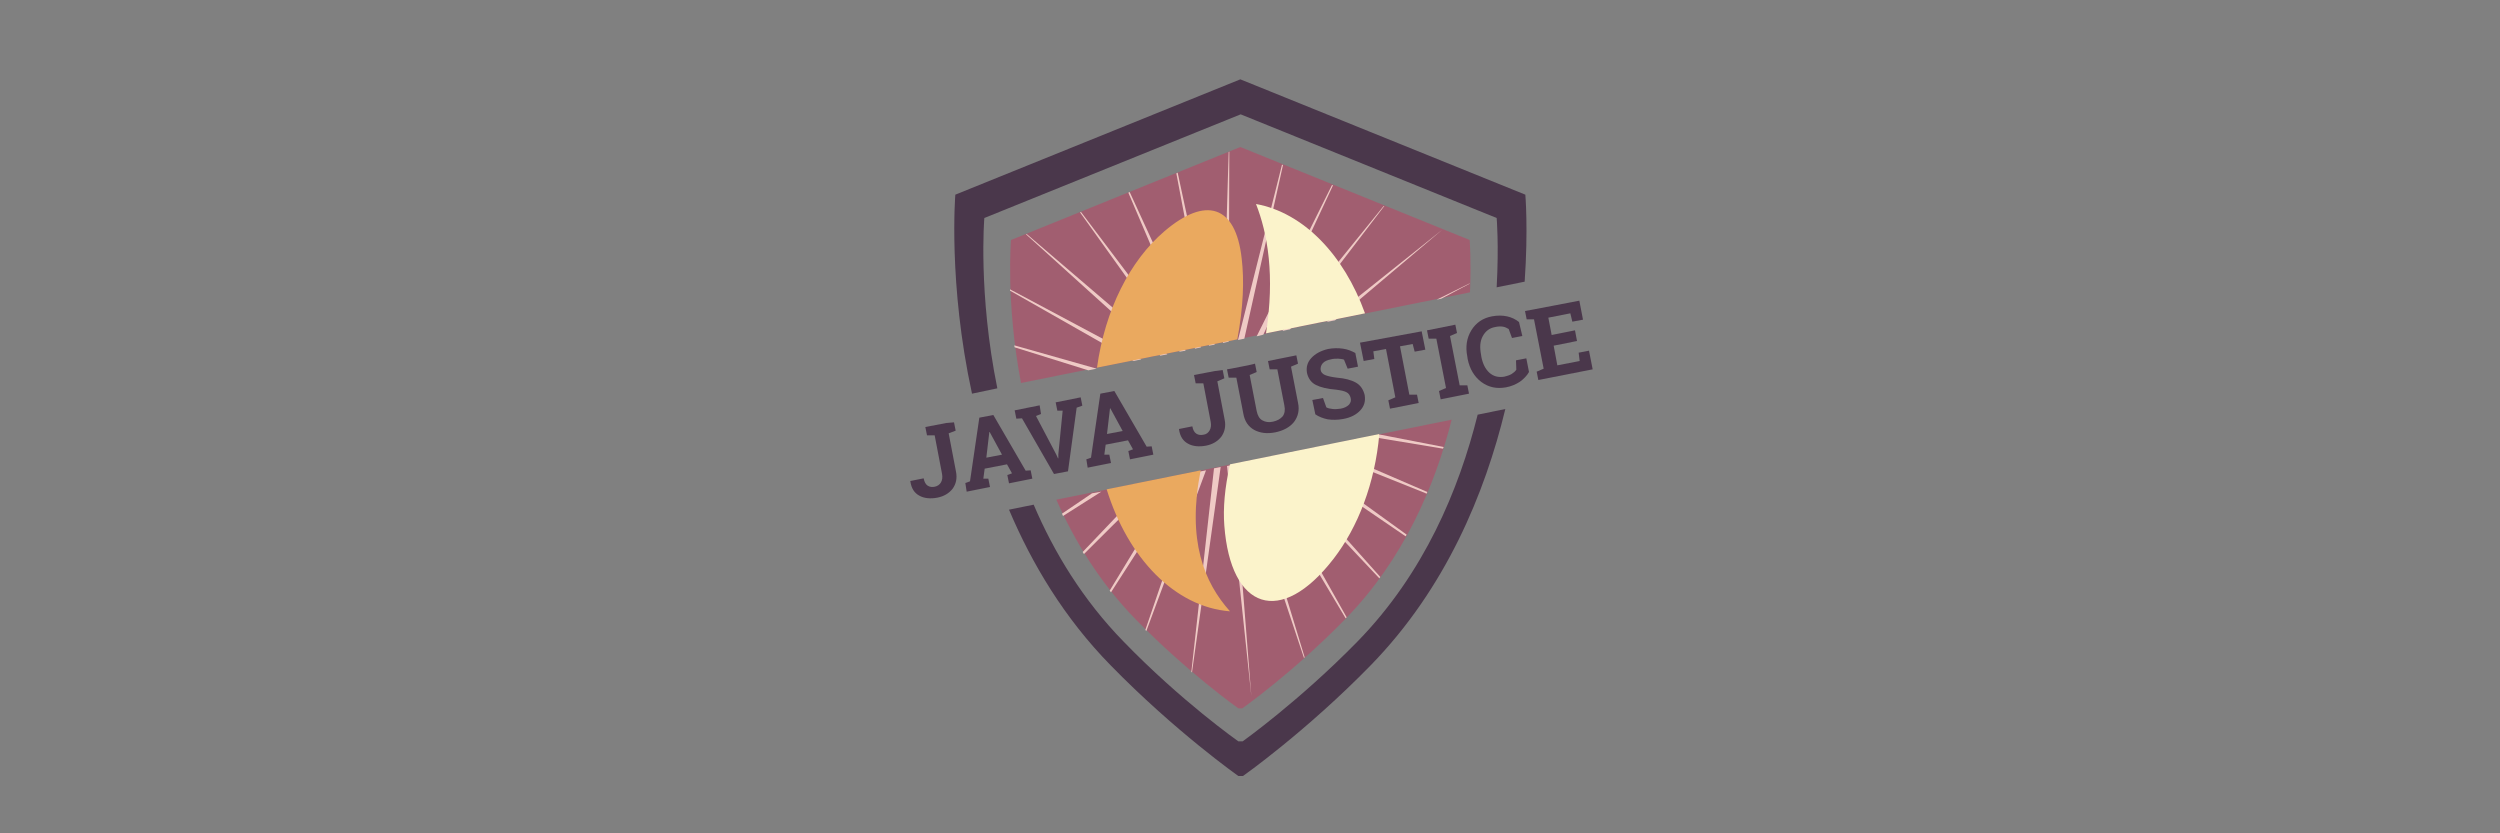 <?xml version="1.0" encoding="utf-8"?>
<!-- Generator: Adobe Illustrator 24.0.3, SVG Export Plug-In . SVG Version: 6.00 Build 0)  -->
<svg version="1.1" id="Layer_1" xmlns="http://www.w3.org/2000/svg" xmlns:xlink="http://www.w3.org/1999/xlink" x="0px" y="0px"
	 viewBox="0 0 75 25" style="enable-background:new 0 0 75 25;" xml:space="preserve">
<rect x="0" y="0" width="75" height="25" fill="#808080" stroke="none"/>
<style type="text/css">
	.st0{fill:#A15E70;}
	.st1{fill:#EFCAC5;}
	.st2{fill-rule:evenodd;clip-rule:evenodd;fill:#FBF3CB;}
	.st3{fill-rule:evenodd;clip-rule:evenodd;fill:#EAA95F;}
	.st4{fill:#4A374B;}
</style>
<g>
	<path class="st0" d="M31.69,14.99c0.55,1.25,1.31,2.49,2.37,3.58c1.56,1.6,3.09,2.68,3.09,2.68h0.12c0,0,1.53-1.08,3.09-2.68
		c1.75-1.79,2.69-4,3.19-5.98L31.69,14.99z"/>
	<path class="st0" d="M44.1,8.77c0.04-0.96-0.01-1.57-0.01-1.57l-6.88-2.79L30.33,7.2c0,0-0.16,1.87,0.3,4.29L44.1,8.77z"/>
</g>
<g>
	<polygon class="st1" points="36.44,10.34 35.33,5.18 35.29,5.2 36.27,10.37 	"/>
	<path class="st1" d="M30.43,10.36c0,0.02,0,0.04,0.01,0.06l2.21,0.69l0.25-0.05L30.43,10.36z"/>
	<polygon class="st1" points="36.03,10.42 33.89,5.76 33.85,5.78 35.85,10.46 	"/>
	<polygon class="st1" points="35.57,10.52 32.43,6.36 32.4,6.37 35.39,10.55 	"/>
	<polygon class="st1" points="35.02,10.63 30.8,7.02 30.78,7.03 34.81,10.67 	"/>
	<polygon class="st1" points="36.86,10.25 36.88,4.55 36.86,4.56 36.69,10.29 	"/>
	<path class="st1" d="M43.24,8.96l0.85-0.45c0,0,0-0.01,0-0.01L43.1,8.99L43.24,8.96z"/>
	<polygon class="st1" points="40.05,9.61 43.27,6.89 43.27,6.89 39.8,9.66 	"/>
	<path class="st1" d="M34.01,10.83l0.23-0.05L30.3,8.68c0,0.01,0,0.03,0,0.04L34.01,10.83z"/>
	<polygon class="st1" points="38.7,9.88 41.53,6.18 41.51,6.18 38.47,9.93 	"/>
	<polygon class="st1" points="37.33,10.16 38.49,4.95 38.46,4.94 37.14,10.2 	"/>
	<polygon class="st1" points="37.9,10.04 39.99,5.56 39.96,5.55 37.7,10.09 	"/>
	<path class="st1" d="M37.98,13.74l3.4,3.61c0.01-0.01,0.02-0.03,0.03-0.04l-3.22-3.61L37.98,13.74z"/>
	<path class="st1" d="M37.55,13.83l2.82,4.72c0.01-0.01,0.02-0.02,0.03-0.03l-2.66-4.73L37.55,13.83z"/>
	<path class="st1" d="M38.55,13.62l3.62,2.47c0.01-0.02,0.02-0.03,0.03-0.05l-3.42-2.47L38.55,13.62z"/>
	<path class="st1" d="M37.17,13.9l1.95,5.84c0.01-0.01,0.01-0.01,0.02-0.02l-1.78-5.86L37.17,13.9z"/>
	<path class="st1" d="M39.41,13.45l3.39,1.36c0.01-0.02,0.01-0.03,0.02-0.05l-3.15-1.36L39.41,13.45z"/>
	<path class="st1" d="M41.12,13.1l2.17,0.36c0.01-0.02,0.01-0.03,0.02-0.05l-1.9-0.37L41.12,13.1z"/>
	<path class="st1" d="M34.49,14.45l-2.01,2.11c0.01,0.02,0.02,0.04,0.04,0.06l2.23-2.22L34.49,14.45z"/>
	<path class="st1" d="M35.39,14.26l-2.1,3.46c0.01,0.02,0.03,0.03,0.04,0.05l2.28-3.55L35.39,14.26z"/>
	<path class="st1" d="M32.76,14.8l-0.9,0.61c0.01,0.02,0.02,0.05,0.03,0.07l1.15-0.73L32.76,14.8z"/>
	<path class="st1" d="M35.98,14.15l-1.62,4.75c0.01,0.01,0.02,0.02,0.03,0.03l1.79-4.82L35.98,14.15z"/>
	<polygon class="st1" points="36.81,13.98 37.54,20.88 36.99,13.94 	"/>
	<path class="st1" d="M36.42,14.05l-0.68,6.11c0.01,0,0.01,0.01,0.02,0.01l0.86-6.16L36.42,14.05z"/>
</g>
<g>
	<path class="st2" d="M37.98,10l2.97-0.6c-0.63-1.75-1.84-3.02-3.27-3.28C38.03,7.01,38.25,8.27,37.98,10z"/>
	<path class="st2" d="M36.9,13.93c-0.16,0.71-0.21,1.32-0.17,1.84c0.19,2.52,1.69,3.05,3.28,0.99c0.73-0.95,1.24-2.26,1.37-3.74
		L36.9,13.93z"/>
</g>
<g>
	<path class="st3" d="M37.12,10.18c0.18-0.97,0.21-1.77,0.13-2.43c-0.18-1.6-1.08-1.87-2.32-0.81c-1.03,0.88-1.78,2.35-2.02,4.09
		L37.12,10.18z"/>
	<path class="st3" d="M36.02,14.11l-2.82,0.57c0.64,2.06,2.04,3.53,3.7,3.66C36.13,17.48,35.6,16.22,36.02,14.11z"/>
</g>
<g>
	<path class="st4" d="M44.33,12.44c-0.56,2.25-1.61,4.76-3.6,6.8c-1.75,1.79-3.45,3-3.45,3h-0.13c0,0-1.71-1.2-3.45-3
		c-1.21-1.24-2.08-2.67-2.69-4.1l-0.74,0.15c0.69,1.63,1.66,3.25,3.04,4.66c1.94,1.99,3.84,3.33,3.84,3.33h0.14
		c0,0,1.9-1.34,3.84-3.33c2.24-2.3,3.42-5.15,4.03-7.68L44.33,12.44z"/>
	<path class="st4" d="M29.92,11.65c-0.58-2.85-0.39-5.11-0.39-5.11l7.69-3.11l7.68,3.11c0,0,0.07,0.81,0,2.08l0.84-0.17
		c0.11-1.58,0.02-2.61,0.02-2.61l-8.55-3.46l-8.55,3.46c0,0-0.22,2.66,0.5,5.97L29.92,11.65z"/>
</g>
<g>
	<path class="st4" d="M28.62,12.67l0.05,0.25L28.46,13l0.22,1.15c0.04,0.2,0,0.37-0.1,0.51c-0.11,0.14-0.26,0.23-0.46,0.27
		c-0.21,0.04-0.4,0.02-0.54-0.06c-0.15-0.08-0.24-0.22-0.27-0.43l0-0.01l0.4-0.08c0.02,0.11,0.06,0.18,0.12,0.22
		c0.06,0.04,0.14,0.05,0.22,0.03c0.08-0.02,0.14-0.06,0.18-0.13c0.04-0.07,0.05-0.16,0.03-0.26l-0.22-1.15l-0.23,0l-0.05-0.25
		l0.63-0.12L28.62,12.67z"/>
	<path class="st4" d="M28.96,14.49l0.14-0.05l0.28-1.91l0.42-0.08l0.97,1.67l0.15-0.01l0.05,0.25l-0.7,0.14l-0.05-0.25l0.14-0.05
		l-0.15-0.27l-0.67,0.13l-0.04,0.3l0.15,0l0.05,0.25l-0.7,0.14L28.96,14.49z M29.59,13.73l0.47-0.09l-0.37-0.68l-0.01,0L29.59,13.73
		z"/>
	<path class="st4" d="M31.23,12.42l-0.15,0.06l0.61,1.16l0.05,0.11l0.01,0l0-0.12l0.13-1.31l-0.16,0l-0.05-0.25l0.75-0.15l0.05,0.25
		l-0.17,0.06l-0.26,1.91l-0.42,0.08l-0.96-1.67l-0.17,0.01l-0.05-0.25l0.75-0.15L31.23,12.42z"/>
	<path class="st4" d="M32.59,13.78l0.14-0.05l0.28-1.92l0.42-0.08l0.97,1.67l0.15-0.01l0.05,0.25l-0.7,0.14l-0.05-0.25l0.14-0.05
		l-0.15-0.27l-0.67,0.13l-0.04,0.3l0.15,0l0.05,0.25l-0.7,0.14L32.59,13.78z M33.21,13.02l0.47-0.09l-0.37-0.68l-0.01,0L33.21,13.02
		z"/>
	<path class="st4" d="M36.68,11.1l0.05,0.25l-0.21,0.09l0.22,1.15c0.04,0.2,0,0.37-0.1,0.51c-0.11,0.14-0.26,0.23-0.46,0.27
		c-0.21,0.04-0.4,0.02-0.54-0.06c-0.15-0.08-0.24-0.22-0.27-0.43l0-0.01l0.4-0.08c0.02,0.11,0.06,0.18,0.12,0.22
		c0.06,0.04,0.14,0.05,0.22,0.03c0.08-0.01,0.14-0.06,0.18-0.13c0.04-0.07,0.05-0.16,0.03-0.26l-0.22-1.15h-0.23l-0.05-0.25
		l0.63-0.12L36.68,11.1z"/>
	<path class="st4" d="M37.65,10.91l0.05,0.25l-0.21,0.09l0.21,1.08c0.03,0.14,0.08,0.23,0.17,0.28c0.09,0.05,0.19,0.07,0.32,0.04
		c0.13-0.03,0.22-0.08,0.29-0.16c0.06-0.08,0.08-0.19,0.05-0.33l-0.21-1.08h-0.23l-0.05-0.25l0.85-0.17l0.05,0.25l-0.21,0.09
		l0.21,1.08c0.05,0.23,0,0.42-0.12,0.58c-0.13,0.16-0.32,0.26-0.56,0.31c-0.25,0.05-0.46,0.02-0.63-0.07
		c-0.18-0.1-0.29-0.26-0.33-0.49l-0.21-1.08h-0.23l-0.05-0.25l0.22-0.04l0.41-0.08L37.65,10.91z"/>
	<path class="st4" d="M40.74,11l-0.31,0.06l-0.11-0.27c-0.04-0.02-0.1-0.02-0.17-0.03c-0.07,0-0.15,0-0.22,0.02
		c-0.11,0.02-0.2,0.06-0.25,0.12c-0.05,0.06-0.07,0.13-0.06,0.2c0.01,0.07,0.06,0.12,0.13,0.15c0.07,0.03,0.19,0.06,0.36,0.08
		c0.24,0.02,0.43,0.07,0.57,0.15c0.14,0.08,0.22,0.21,0.26,0.37c0.03,0.18-0.01,0.33-0.13,0.46c-0.12,0.13-0.29,0.22-0.52,0.26
		c-0.16,0.03-0.32,0.03-0.46,0.01c-0.14-0.03-0.27-0.08-0.37-0.15L39.37,12l0.32-0.06l0.1,0.28c0.05,0.03,0.11,0.04,0.19,0.05
		c0.08,0.01,0.16,0,0.24-0.01c0.11-0.02,0.19-0.06,0.25-0.12c0.05-0.06,0.07-0.12,0.05-0.2c-0.02-0.08-0.06-0.14-0.12-0.17
		c-0.07-0.04-0.17-0.06-0.32-0.08c-0.26-0.02-0.46-0.07-0.6-0.14c-0.14-0.07-0.23-0.19-0.27-0.36c-0.03-0.17,0.01-0.32,0.13-0.45
		c0.12-0.13,0.29-0.22,0.5-0.27c0.16-0.03,0.31-0.03,0.45-0.01c0.14,0.02,0.26,0.07,0.37,0.13L40.74,11z"/>
	<path class="st4" d="M42.65,9.94l0.11,0.55l-0.32,0.06l-0.06-0.23l-0.38,0.07l0.28,1.45h0.23l0.05,0.25l-0.86,0.17l-0.05-0.25
		l0.21-0.09l-0.28-1.45l-0.38,0.07l0.03,0.23l-0.32,0.06l-0.11-0.55L42.65,9.94z"/>
	<path class="st4" d="M42.86,10.16l-0.05-0.25l0.85-0.17l0.05,0.25l-0.21,0.09l0.29,1.48l0.23,0l0.05,0.25l-0.85,0.17l-0.05-0.25
		l0.21-0.09l-0.29-1.48L42.86,10.16z"/>
	<path class="st4" d="M45.67,10.08l-0.31,0.06l-0.1-0.27c-0.05-0.03-0.11-0.06-0.17-0.07c-0.07-0.01-0.14-0.01-0.23,0.01
		c-0.18,0.03-0.3,0.13-0.38,0.28s-0.09,0.33-0.05,0.54l0.01,0.07c0.04,0.21,0.12,0.37,0.24,0.48c0.12,0.11,0.27,0.15,0.45,0.12
		c0.08-0.02,0.15-0.04,0.22-0.08c0.06-0.04,0.11-0.08,0.14-0.13l-0.01-0.28l0.31-0.06l0.08,0.41c-0.06,0.11-0.16,0.21-0.27,0.29
		c-0.12,0.08-0.26,0.14-0.42,0.17c-0.28,0.05-0.52,0-0.74-0.16c-0.21-0.16-0.35-0.39-0.41-0.69l-0.01-0.07
		c-0.06-0.3-0.02-0.56,0.12-0.79c0.14-0.23,0.35-0.37,0.62-0.42c0.16-0.03,0.31-0.03,0.45,0c0.14,0.03,0.26,0.09,0.36,0.17
		L45.67,10.08z"/>
	<path class="st4" d="M47.31,10.23l-0.7,0.14l0.11,0.59l0.67-0.13l-0.03-0.25l0.31-0.06l0.11,0.56l-1.63,0.32l-0.05-0.25l0.21-0.09
		l-0.29-1.48H45.8l-0.05-0.25l0.22-0.04l1.41-0.27l0.11,0.57l-0.32,0.06L47.11,9.4l-0.66,0.13l0.1,0.52l0.7-0.14L47.31,10.23z"/>
</g>
</svg>
